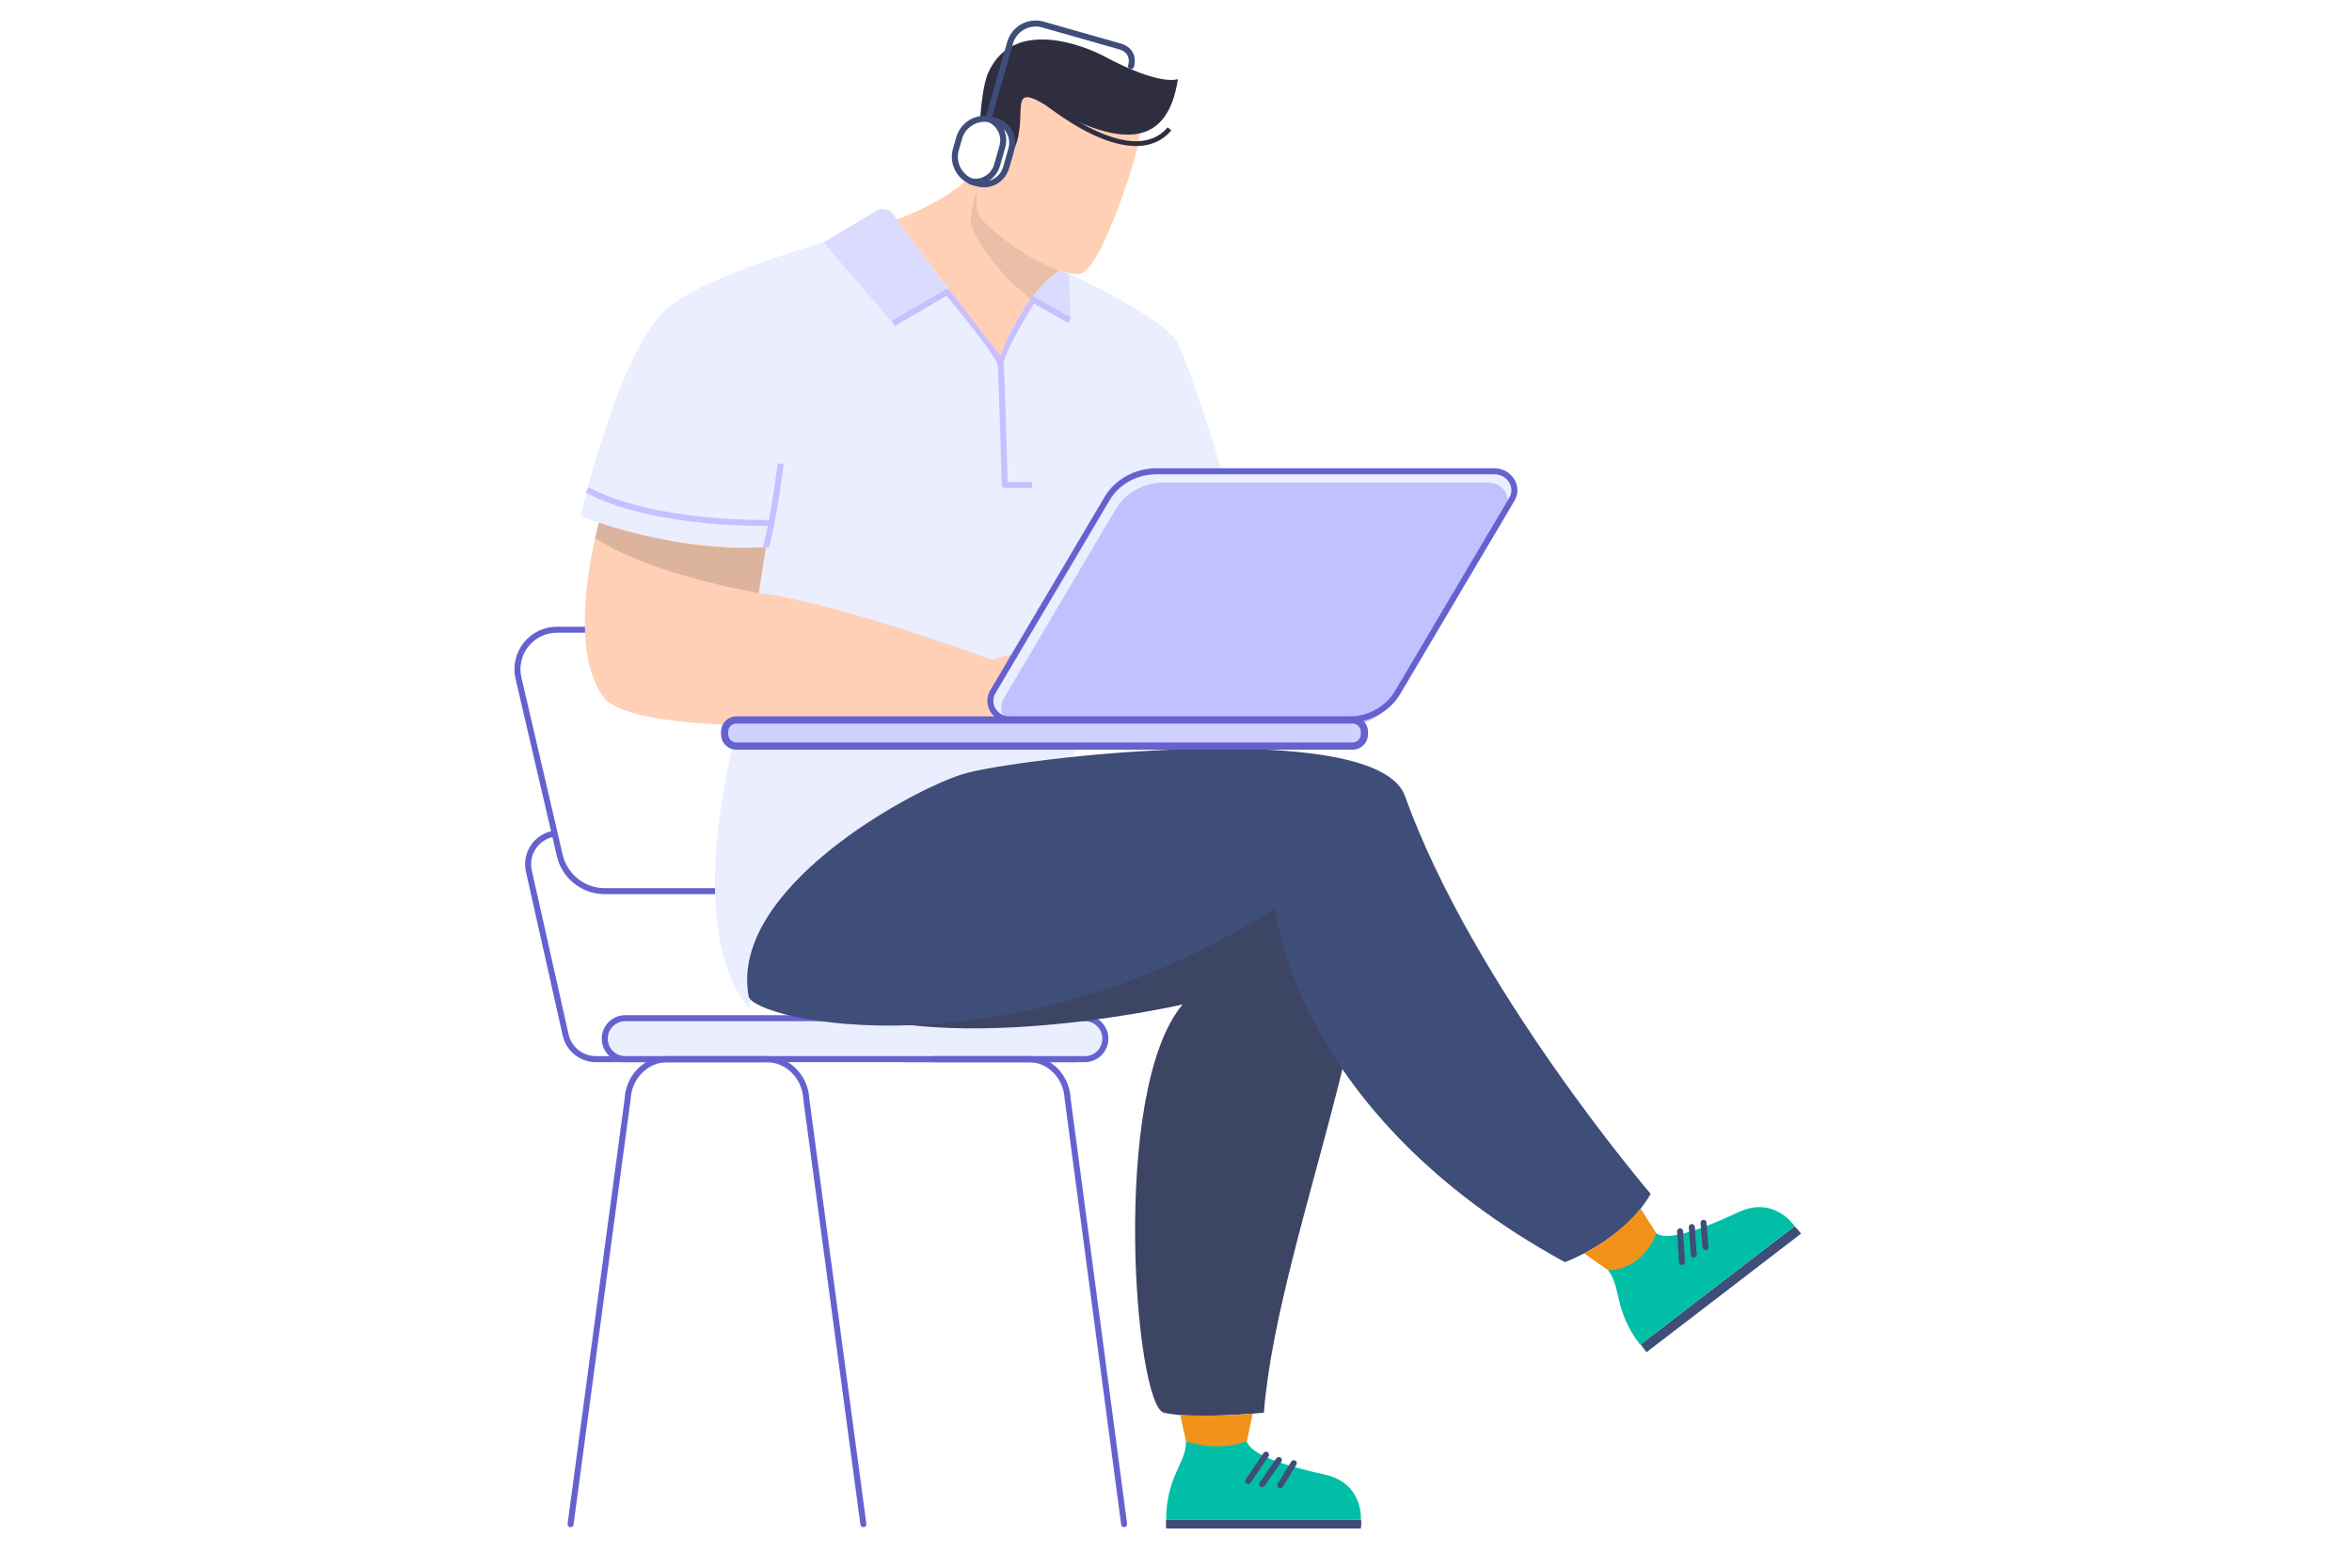 <svg fill="none" height="200" viewBox="0 0 300 200" width="300" xmlns="http://www.w3.org/2000/svg"><path d="m0 0h300v200h-300z" fill="#fff"/><g stroke="#6562cf" stroke-linecap="round" stroke-miterlimit="10" stroke-width=".767"><path d="m97.541 135.118h-21.543c-.896 0-1.766-.306-2.465-.866-.7-.56-1.188-1.341-1.384-2.216l-4.695-20.924c-.129-.577-.127-1.176.006-1.751.133-.576.394-1.115.764-1.576.369-.461.838-.834 1.371-1.09s1.116-.388 1.707-.388"/><path d="m137.277 135.118h-21.543c-.896 0-1.766-.306-2.465-.866-.7-.56-1.188-1.341-1.384-2.216l-4.695-20.924c-.129-.577-.127-1.176.006-1.751.133-.576.394-1.115.764-1.576.369-.461.838-.834 1.371-1.09.532-.256 1.116-.388 1.707-.388"/><path d="m113.698 113.69h-36.559c-1.331 0-2.622-.451-3.664-1.278s-1.774-1.983-2.075-3.279l-5.268-22.626c-.172-.737-.174-1.504-.008-2.243.166-.739.497-1.43.968-2.023.471-.593 1.069-1.072 1.751-1.401.682-.329 1.429-.5 2.186-.5h36.561c1.33 0 2.621.45 3.663 1.278 1.042.827 1.773 1.983 2.075 3.279l5.268 22.631c.17.737.172 1.503.006 2.241-.167.738-.498 1.429-.968 2.021-.471.593-1.069 1.071-1.751 1.4-.681.329-1.428.5-2.184.501z" fill="#fff"/><path d="m138.381 129.899h-58.634c-1.441 0-2.61 1.169-2.61 2.61s1.168 2.61 2.61 2.61h58.634c1.441 0 2.61-1.169 2.61-2.61s-1.169-2.61-2.61-2.61z" fill="#eaeeff"/><path d="m72.777 194.448 7.28-54.251c.14-2.846 2.382-5.078 5.103-5.078h12.58c2.72 0 4.963 2.232 5.104 5.078l7.28 54.251"/><path d="m119.011 135.119h12.215c2.64 0 4.819 2.232 4.955 5.078l7.203 54.251"/></g><path d="m176.653 81.359c.793.523 2.633 4.42 2.667 4.889.033.469-2.079 3.958-2.079 3.958s-.839.018-.999-1.901c-.195-2.272-1.192-3.133-2.637-3.457-.605-.135-1.715.325-1.794 1.215-.078.89 2.22 1.48 2.682 2.021.701.816.307 1.967.307 1.994 0 0-3.547-1.074-4.228-1.273-.614-.183-3.354-2.674-5.063-5.144-.636.466-1.302.889-1.994 1.266-4.296 2.311-19.024 7.685-26.653 6.466-7.662-1.227-1.542-25.62-1.542-25.62 11.095.512 15.74-.901 16.587-1.2l-1.723 11.276c4.663-.138 16.135 1.763 16.141 1.764 3.223.423 9.188 2.995 10.328 3.745z" fill="#f1921b"/><path d="m135.266 65.763h.066c11.095.512 15.741-.9 16.588-1.2l-.407 2.761s-8.231 3.875-17.385 3.529z" fill="#eb7200"/><path d="m136.377 96.597c2.636-.193 7.413-30.864 7.413-30.864 5.884.086 12.998-2.659 12.998-2.659s-4.865-15.943-6.542-19.231-13.714-8.972-15.134-9.383l-23.464-5.37s-20.029 4.975-26.345 10.081c-6.316 5.106-11.252 26.642-11.252 26.642 11.6 4.678 23.626 3.989 23.626 3.989l-4.088 24.643c-1.324 5.984-5.554 24.98 1.904 34.203 0 0 6-29.49 40.884-32.052z" fill="#eaeeff"/><path d="m120.957 36.981-7.017 4.282-8.898-10.346 6.68-4.001c.194-.116.41-.192.634-.224.225-.032.453-.019.672.038.22.057.425.157.605.294.181.137.332.309.445.505z" fill="#dbdaff"/><path d="m131.629 37.962 4.939 2.915-.238-5.925-1.218-.492s-2.169 1.454-3.483 3.502z" fill="#dbdaff"/><path d="m97.679 69.8c.951-3.116 1.902-10.643 1.902-10.643" stroke="#c7bfff" stroke-linejoin="round" stroke-width=".767"/><path d="m113.941 41.263 6.885-4.021s6.606 7.859 6.79 9.234c.185 1.375.531 15.392.531 15.392h3.483" stroke="#c7bfff" stroke-linejoin="round" stroke-width=".767"/><path d="m136.438 40.872-4.678-2.648s-4.242 6.71-4.142 8.252" stroke="#c7bfff" stroke-linejoin="round" stroke-width=".767"/><path d="m98.425 66.704s-14.826.44-23.54-4.202" stroke="#c7bfff" stroke-linejoin="round" stroke-width=".767"/><path d="m142.782 90.984c0 .704-7.232.448-8.25.448-1.019 0-7.4.242-8.898 0-8.148.67-44.491 3.312-48.718-2.562-4.893-6.803-.522-22.19-.522-22.19 10.977 3.812 21.284 3.119 21.284 3.119l-.901 5.844c8.713 1.074 24.435 6.597 29.78 8.531 1.146-.367 5.509-1.688 7.719-1.184 2.555.575 5.625 2.877 5.944 3.516.32.64 2.562 3.776 2.562 4.478z" fill="#ffd0b6"/><path d="m134.527 91.432c1.019 0 8.251.256 8.251-.447 0-.703-2.239-3.835-2.558-4.475-.319-.64-3.387-2.941-5.945-3.516 0 0 3.156 4.383.252 8.438" fill="#eb7200"/><path d="m76.388 66.684s11.235 3.952 21.29 3.116l-.9 5.842s-13.418-2.148-20.865-7.008z" fill="#dcb39d"/><path d="m173.586 195h-24.843c-.024-.379-.034-.741-.026-1.089h24.901c.027.363.016.728-.032 1.089z" fill="#3f4d79"/><path d="m151.274 183.877c.089 2.71-2.529 4.427-2.529 10.026h24.841s.36-4.697-4.603-5.781c-4.963-1.083-9.485-2.529-9.936-4.245z" fill="#00bfa6"/><path d="m159.217 188.939 2.267-3.357" stroke="#3f4d79" stroke-linecap="round" stroke-miterlimit="10" stroke-width=".767"/><path d="m160.986 189.347 2.133-3.084" stroke="#3f4d79" stroke-linecap="round" stroke-miterlimit="10" stroke-width=".767"/><path d="m163.299 189.483 1.724-2.812" stroke="#3f4d79" stroke-linecap="round" stroke-miterlimit="10" stroke-width=".767"/><path d="m124.558 98.768s37.915-2.372 47.13 8.469c9.214 10.84-8.671 49.501-10.479 72.988 0 0-9.073.903-12.756 0-3.684-.904-6.89-41.058 2.391-52.079 0 0-35.285 8.117-49.045-2.12-13.76-10.238 17.035-27.065 22.759-27.258z" fill="#3c4564"/><path d="m159.044 183.877c-2.519.852-5.248.852-7.767 0l-.735-3.35s4.826.244 9.236-.178z" fill="#f1921b"/><path d="m229.725 157.383-19.706 15.125c-.28-.34-.532-.673-.757-.999l19.628-15.065c.313.28.593.595.835.939z" fill="#3f4d79"/><path d="m205.104 162.06c1.722 2.096.688 5.052 4.098 9.495l19.707-15.126s-2.575-3.945-7.176-1.781c-4.601 2.165-9.064 3.77-10.467 2.682z" fill="#00bfa6"/><path d="m214.538 161-.244-3.911" stroke="#3f4d79" stroke-linecap="round" stroke-miterlimit="10" stroke-width=".767"/><path d="m216.035 160.047-.243-3.502" stroke="#3f4d79" stroke-linecap="round" stroke-miterlimit="10" stroke-width=".767"/><path d="m217.533 159.094-.244-3.094" stroke="#3f4d79" stroke-linecap="round" stroke-miterlimit="10" stroke-width=".767"/><path d="m95.493 127.115c.568 3.059 32.831 10.472 67.163-11.2 0 0 2.257 26.143 36.946 45.105 0 0 7.548-2.725 10.94-8.713 0 0-22.629-26.462-31.342-50.764-3.657-10.203-49.69-4.861-56.42-2.775-6.731 2.087-29.817 14.713-27.287 28.347z" fill="#3f4d79"/><path d="m211.266 157.331s-1.486 4.577-6.161 4.729l-3.047-2.16c2.755-1.408 5.205-3.346 7.211-5.702z" fill="#f1921b"/><path d="m125.14 20.657s-1.435 3.771-10.74 7.364c0 0 6.548 8.963 13.208 17.384 0 0 2.669-7.737 7.494-10.942z" fill="#ffd0b6"/><path d="m135.112 34.46c-1.422.971-2.62 2.283-3.611 3.682-3.069-2.301-6.519-6.341-7.541-9.271-.505-1.45.832-5.37 1.606-7.634z" fill="#eabfa7"/><path d="m124.952 21.394c0 1.227-1.066 5.006.224 6.522 2.36 2.772 9.119 7.211 12.444 7.025 2.368-.127 5.724-10.403 6.224-11.939s2.66-7.694 1.126-9.34-14.358-5.248-16.907.057c-2.824 5.88-3.111 7.675-3.111 7.675z" fill="#ffd0b6"/><path d="m150.247 10.09c-1.26 8.24-6.626 9.317-17.198 3.128-4.843-2.834-1.419 2.241-4.142 6.647l-.89.331c.029-.443.092-2.275-.819-2.28-1.343 0-1.755 2.031-1.884 3.285l-.516.192s-.055-9.185 1.247-12.105c3.222-7.227 12.535-3.323 14.819-2.094 7.208 3.874 9.383 2.895 9.383 2.895z" fill="#2f2e41"/><g stroke-miterlimit="10"><path d="m132.812 12.588c7.517 5.934 13.423 7.341 16.357 3.852" stroke="#2f2e41" stroke-width=".614"/><path d="m126.54 15.287-.015-.004c-1.8-.512-3.673.532-4.185 2.331l-.418 1.467c-.511 1.799.532 3.673 2.332 4.185l.014.004c1.8.512 3.674-.532 4.186-2.331l.417-1.467c.512-1.799-.532-3.673-2.331-4.185z" fill="#fff" stroke="#3f4d79" stroke-linecap="round" stroke-width=".767"/><path d="m128.996 19.031-.672 2.363c-.212.746-.712 1.376-1.389 1.753-.677.377-1.477.47-2.222.258l-.908-.259c-.04-.011-.079-.023-.118-.037.733.178 1.506.064 2.157-.317s1.13-.999 1.334-1.725l.672-2.363c.208-.725.127-1.502-.226-2.168-.353-.666-.95-1.17-1.667-1.405l.12.031.903.255c.371.104.717.28 1.019.518.303.238.555.534.742.87.188.336.307.706.35 1.088.044.382.012.769-.095 1.139z" fill="#fff" stroke="#3f4d79" stroke-linecap="round" stroke-width=".767"/><path d="m126.076 15.157 2.761-9.696c.122-.428.327-.828.603-1.177.276-.349.618-.64 1.007-.856.388-.217.816-.354 1.258-.406.442-.051.889-.015 1.317.107l9.819 2.792c1.215.345 1.767 1.304 1.421 2.521" stroke="#3f4d79" stroke-linecap="round" stroke-width=".767"/></g><path d="m171.952 91.819h-43.048c-1.965 0-3.211-1.965-2.263-3.57l14.575-24.649c1.267-2.148 3.682-3.476 6.315-3.476h43.048c1.966 0 3.211 1.965 2.263 3.57l-14.574 24.649c-1.272 2.145-3.69 3.477-6.316 3.477z" fill="#eaeeff"/><path d="m171.53 92.61h-41.28c-1.926 0-3.145-1.925-2.216-3.498l14.279-24.149c1.243-2.102 3.613-3.406 6.187-3.406h41.28c1.925 0 3.145 1.925 2.215 3.498l-14.278 24.148c-1.243 2.102-3.613 3.407-6.187 3.407z" fill="#c0c1ff"/><path d="m171.952 91.819h-43.048c-1.965 0-3.211-1.965-2.263-3.57l14.575-24.649c1.267-2.148 3.682-3.476 6.315-3.476h43.048c1.966 0 3.211 1.965 2.263 3.57l-14.574 24.649c-1.272 2.145-3.69 3.477-6.316 3.477z" stroke="#6562cf" stroke-miterlimit="10" stroke-width=".767"/><path d="m172.532 91.851h-78.606c-.829 0-1.5.672-1.5 1.5v.331c0 .829.672 1.5 1.5 1.5h78.606c.828 0 1.5-.672 1.5-1.5v-.331c0-.829-.672-1.5-1.5-1.5z" fill="#d1d1ff" stroke="#6562cf" stroke-miterlimit="10" stroke-width=".92"/></svg>